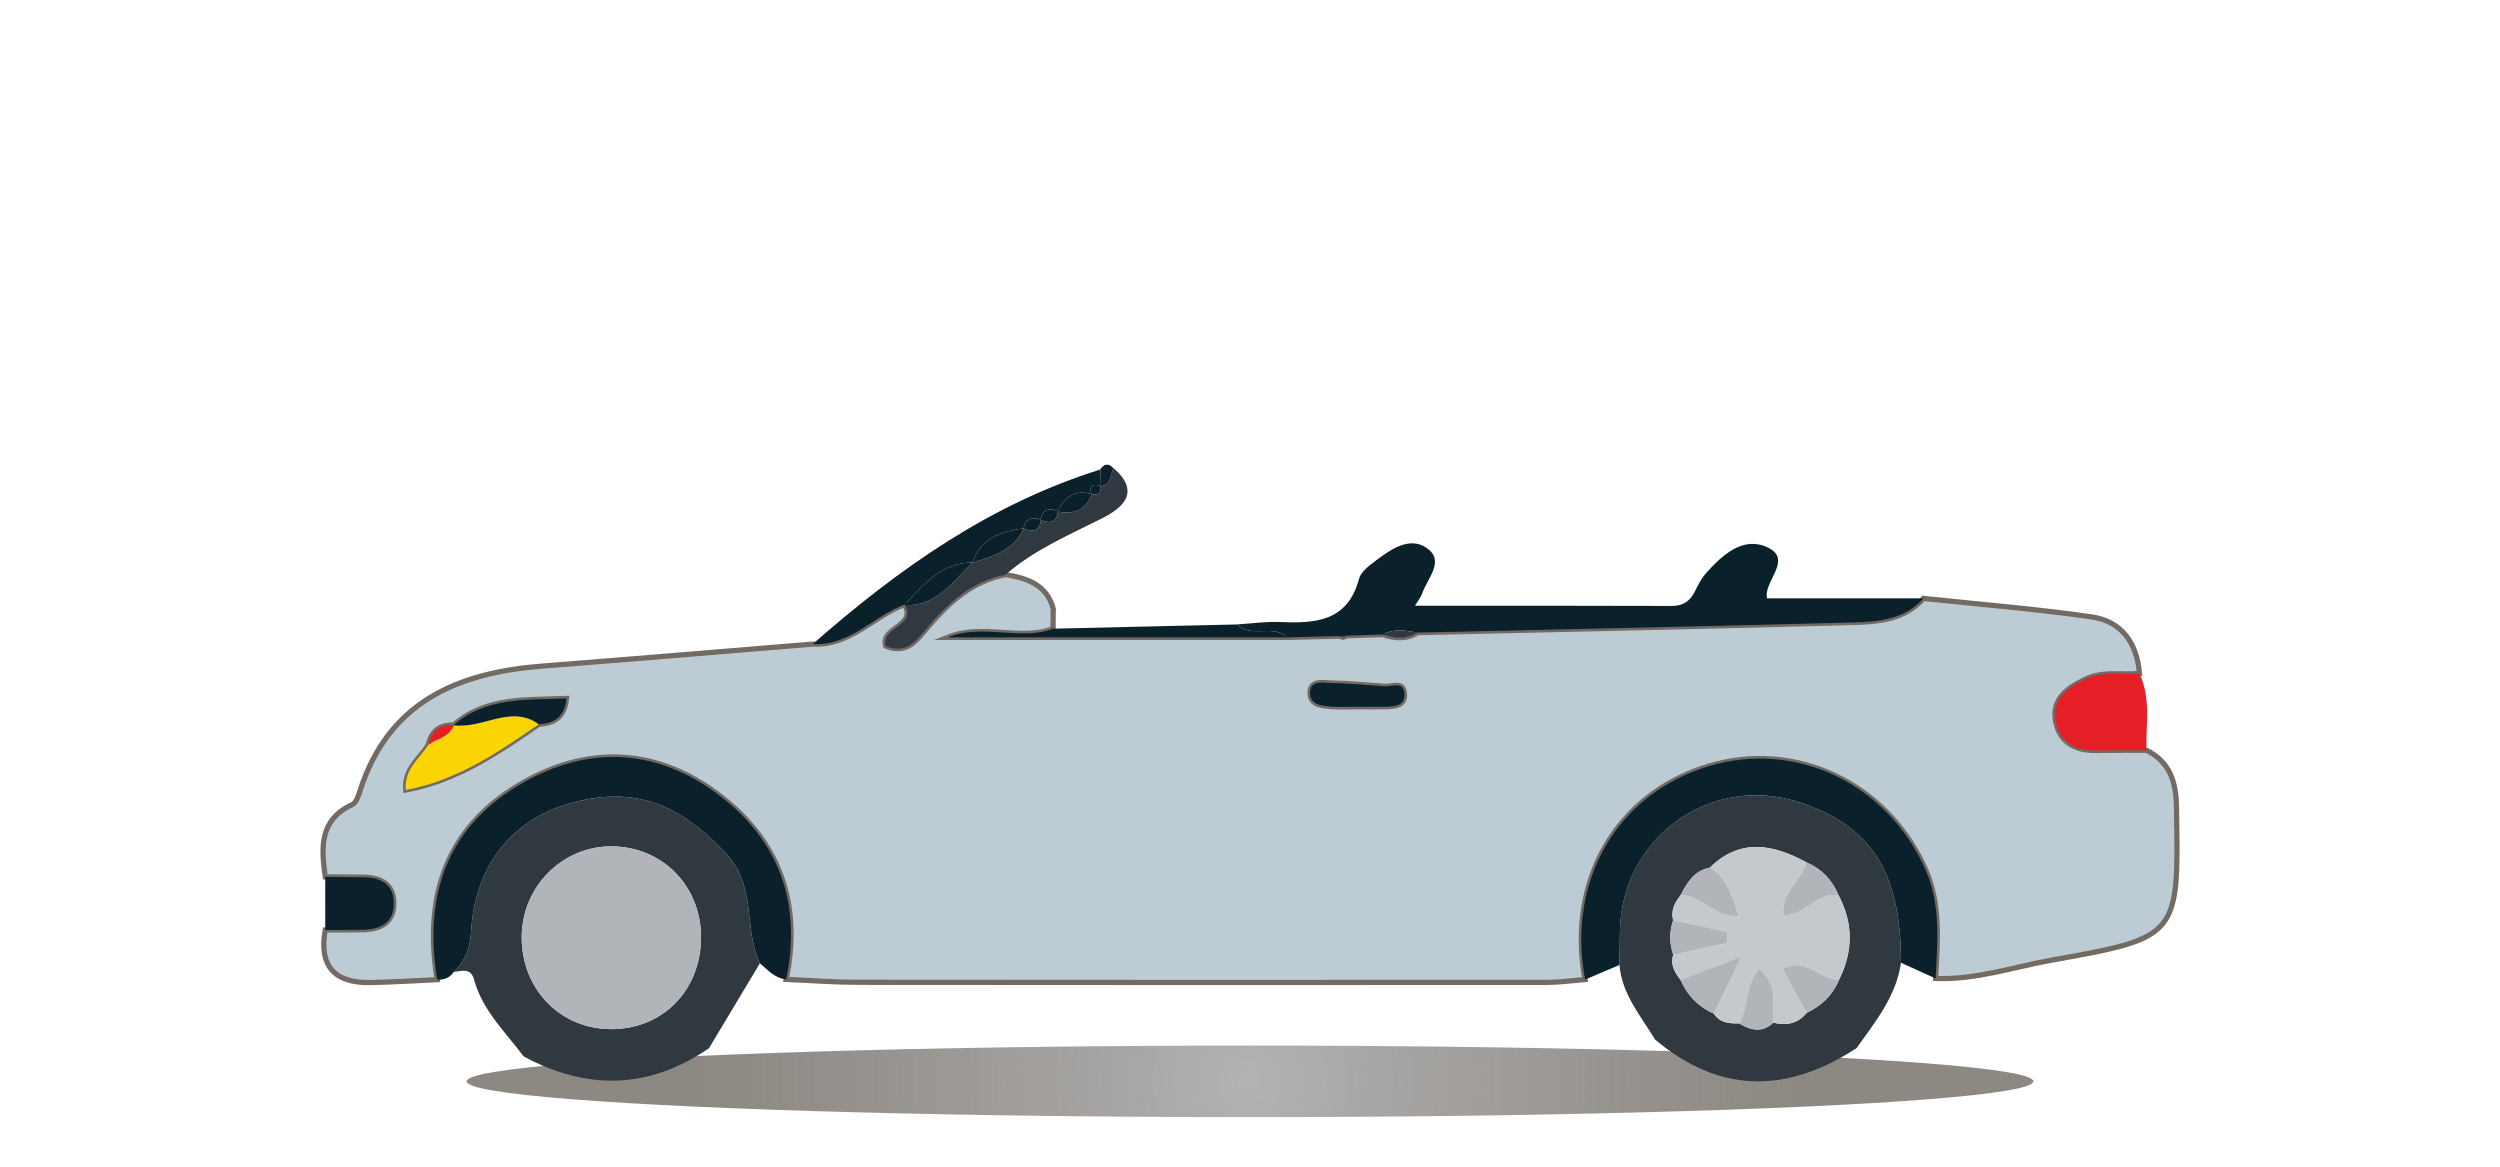 <?xml version="1.0" encoding="utf-8"?>
<!-- Generator: Adobe Illustrator 25.4.1, SVG Export Plug-In . SVG Version: 6.00 Build 0)  -->
<svg version="1.1" id="Layer_1" xmlns="http://www.w3.org/2000/svg" xmlns:xlink="http://www.w3.org/1999/xlink" x="0px" y="0px"
	 width="120px" height="56px" viewBox="0 0 120 56" style="enable-background:new 0 0 120 56;" xml:space="preserve">
<style type="text/css">
	.st0{fill:url(#SVGID_1_);}
	.st1{fill:#BDCCD4;stroke:#726A63;stroke-width:0.25;stroke-miterlimit:10;}
	.st2{fill:#303940;}
	.st3{fill:#0A212B;}
	.st4{fill:#E61E26;}
	.st5{fill:#FBD404;}
	.st6{fill:#C5C9CC;}
	.st7{fill:#B1B4B8;}
</style>
<g>
	<radialGradient id="SVGID_1_" cx="60" cy="51.905" r="26.617" gradientUnits="userSpaceOnUse">
		<stop  offset="0" style="stop-color:#B3B3B3"/>
		<stop  offset="1" style="stop-color:#726A63;stop-opacity:0.8"/>
	</radialGradient>
	<ellipse class="st0" cx="60" cy="51.905" rx="37.603" ry="1.718"/>
	<g>
		<path class="st1" d="M50.554,29.24c-0.002,0.312-0.005,0.623-0.006,0.935
			c-1.568,0.61-3.334-0.275-5.071,0.42c5.575,0,10.938,0,16.301,0
			c0.836-0.021,1.671-0.042,2.507-0.062l0.192,0.053l0.186-0.072
			c0.568-0.018,1.137-0.037,1.705-0.055c0.567,0.19,1.127,0.245,1.666-0.092
			c6.979-0.158,13.959-0.3,20.938-0.488c1.209-0.033,2.455-0.139,3.354-1.156
			c2.693,0.287,5.396,0.502,8.074,0.888c1.44,0.208,2.179,1.259,2.294,2.715
			c-0.87,0.08-1.766-0.132-2.608,0.282c-0.839,0.412-1.6,0.92-1.422,1.977
			c0.17,1.01,0.909,1.45,1.923,1.437c0.815-0.01,1.631-0.007,2.446-0.01
			c1.108,0.557,1.414,1.49,1.436,2.68c0.116,6.258,0.142,6.304-5.962,7.39
			c-1.856,0.33-3.674,0.959-5.596,0.885c0.084-1.764,0.263-3.529-0.485-5.225
			c-1.82-4.129-6.23-6.237-10.428-4.961c-4.398,1.337-6.797,5.489-5.915,10.237
			c-0.605,0.047-1.209,0.135-1.814,0.136c-11.028,0.007-22.055,0.008-33.083-0.004
			c-1.15-0.001-2.3-0.09-3.45-0.138c0.751-3.601-0.301-6.621-3.199-8.827
			c-2.91-2.215-6.152-2.451-9.357-0.657c-3.719,2.082-4.862,5.418-4.195,9.496
			c-1.068,0.048-2.135,0.118-3.203,0.139c-1.723,0.034-2.485-0.79-2.171-2.524
			c0.604-0.004,1.208-0,1.812-0.012c0.837-0.017,1.482-0.331,1.481-1.266
			c-0.002-0.931-0.635-1.251-1.48-1.257c-0.604-0.005-1.208-0.008-1.812-0.013
			c-0.194-1.389-0.297-2.73,1.297-3.472c0.192-0.089,0.298-0.434,0.378-0.682
			c1.376-4.267,4.696-5.653,8.768-5.968c4.32-0.334,8.637-0.7,12.955-1.052
			c1.782,0.092,2.909-1.332,4.406-1.901c0.616,1.058-1.184,1.082-0.898,1.997
			c1.023,0.414,1.482-0.283,2.01-0.903c1.009-1.185,2.13-2.223,3.74-2.528
			c1.051,0.172,1.996,0.489,2.302,1.681C50.569,29.265,50.554,29.24,50.554,29.24
			z M21.785,34.8c-0.675-0.024-1.082,0.299-1.231,0.954
			c-0.394,0.659-1.156,1.126-1.079,2.168c2.463-0.458,4.427-1.804,6.388-3.157
			c0.718-0.044,1.228-0.308,1.33-1.24c-1.978,0.084-3.867-0.077-5.42,1.28
			L21.785,34.8z M65.12,33.925c0.475,0,0.95,0.011,1.424-0.003
			c0.412-0.012,0.896-0.046,0.872-0.594c-0.029-0.658-0.572-0.362-0.929-0.386
			c-0.875-0.059-1.749-0.139-2.625-0.16c-0.369-0.009-0.942-0.135-0.978,0.423
			c-0.04,0.63,0.549,0.672,1.016,0.711
			C64.304,33.95,64.713,33.923,65.12,33.925z"/>
		<path class="st2" d="M89.117,50.308c-3.322,2.172-6.554,2.215-9.674-0.409
			c-0.684-1.139-1.593-2.171-1.709-3.581c0.007-0.544,0.012-1.087,0.022-1.631
			c0.085-4.492,4.357-7.562,8.599-6.179c3.481,1.135,4.89,3.354,4.893,7.704
			C91.018,47.827,90.016,49.041,89.117,50.308z M82.071,41.648
			c-0.747,0.141-1.089,0.714-1.4,1.318c-0.274,0.353-0.484,0.726-0.36,1.199
			c-0.186,0.557-0.181,1.113,0.004,1.669c-0.151,0.478,0.076,0.846,0.35,1.2
			c0.326,0.747,0.856,1.293,1.603,1.625c0.291,0.445,0.741,0.475,1.207,0.462
			c0.555,0.337,1.105,0.473,1.643-0.033c0.625,0.153,1.174,0.052,1.601-0.47
			c0.716-0.34,1.255-0.852,1.557-1.597c0.675-1.351,0.689-2.698-0.022-4.041
			c-0.299-0.738-0.812-1.268-1.542-1.587
			C85.113,40.529,83.543,40.203,82.071,41.648z"/>
		<path class="st2" d="M34.033,50.312c-2.884,1.981-5.853,2.034-8.898,0.395
			c-0.882-1.177-1.983-2.21-2.384-3.7c-0.15-0.557-0.589-0.406-0.977-0.349
			c0.554-0.531,0.793-1.128,0.839-1.946c0.174-3.114,1.946-5.35,4.694-6.137
			c3.143-0.9,5.319,0.025,7.523,2.372c1.524,1.622,0.838,3.624,1.646,5.291
			C35.662,47.596,34.848,48.954,34.033,50.312z M33.649,44.986
			c-0.002-2.497-1.9-4.389-4.372-4.36c-2.32,0.028-4.21,1.953-4.235,4.313
			c-0.026,2.52,1.829,4.45,4.286,4.459
			C31.811,49.408,33.651,47.529,33.649,44.986z"/>
		<path class="st3" d="M66.368,30.458c-0.568,0.018-1.137,0.037-1.705,0.055
			c-0.126,0.006-0.252,0.013-0.378,0.019c-0.836,0.021-1.671,0.042-2.506,0.062
			c-0.677-0.66-1.714,0.06-2.385-0.623c0.676-0.041,1.354-0.14,2.027-0.113
			c1.697,0.069,3.259-0.006,3.812-2.074c0.092-0.344,0.495-0.642,0.815-0.881
			c0.715-0.537,1.599-1.153,2.407-0.618c0.929,0.616,0.078,1.449-0.178,2.166
			c-0.111,0.312-0.367,0.585-0.347,0.625c4.196,0,8.252-0.007,12.307,0.009
			c0.551,0.002,0.88-0.226,1.115-0.692c0.152-0.301,0.305-0.617,0.525-0.865
			c0.79-0.89,1.794-1.805,2.963-1.256c1.252,0.589-0.214,1.635-0.021,2.449
			c2.517,0,5.012,0,7.507-0c-0.9,1.017-2.145,1.123-3.354,1.156
			c-6.978,0.188-13.958,0.33-20.937,0.488
			C67.472,30.266,66.909,30.158,66.368,30.458z"/>
		<path class="st3" d="M91.249,46.212c-0.003-4.349-1.413-6.568-4.893-7.704
			c-4.241-1.383-8.514,1.687-8.599,6.179c-0.01,0.544-0.015,1.087-0.022,1.631
			c-0.551,0.234-1.101,0.468-1.652,0.701c-0.882-4.749,1.517-8.9,5.915-10.237
			c4.198-1.276,8.608,0.832,10.428,4.961c0.747,1.695,0.569,3.461,0.485,5.225
			C92.356,46.716,91.803,46.464,91.249,46.212z"/>
		<path class="st3" d="M36.476,46.238c-0.808-1.667-0.122-3.668-1.646-5.291
			c-2.203-2.347-4.38-3.271-7.523-2.372c-2.748,0.787-4.52,3.023-4.694,6.137
			c-0.046,0.817-0.286,1.415-0.839,1.946c-0.189,0.282-0.462,0.382-0.789,0.365
			c-0.667-4.078,0.476-7.414,4.195-9.496c3.205-1.794,6.447-1.558,9.357,0.657
			c2.897,2.206,3.95,5.226,3.198,8.827C37.191,46.957,36.857,46.559,36.476,46.238z
			"/>
		<path class="st3" d="M43.414,29.018c-1.496,0.57-2.624,1.993-4.406,1.901
			c4.112-3.614,8.524-6.734,13.825-8.388l-0.009-0.015
			c-0.006,0.272-0.013,0.544-0.019,0.816l0.014-0.018
			c-0.383-0.099-0.565,0.002-0.422,0.425l0.024-0.019
			c-0.808-0.235-1.321,0.12-1.656,0.83l0.019-0.012
			c-0.435-0.173-0.743-0.091-0.835,0.419l0.017-0.01
			c-0.426-0.155-0.74-0.087-0.834,0.419l0.014-0.01
			c-1.086,0.157-2.08,0.453-2.47,1.652l0.024-0.018
			c-1.506,0.026-2.383,1.06-3.287,2.05L43.414,29.018z"/>
		<path class="st2" d="M48.267,27.584c-1.61,0.304-2.731,1.343-3.74,2.528
			c-0.528,0.62-0.987,1.317-2.01,0.903c-0.286-0.916,1.513-0.939,0.898-1.997
			c-0-0-0.002,0.023-0.002,0.023c1.57,0.078,2.334-1.139,3.287-2.05
			l-0.024,0.018c0.989-0.303,1.992-0.585,2.47-1.652l-0.014,0.01
			c0.445,0.192,0.764,0.134,0.834-0.419l-0.017,0.01
			c0.445,0.193,0.757,0.12,0.835-0.419c0,0-0.019,0.012-0.019,0.012
			c0.775,0.169,1.344-0.074,1.656-0.83l-0.024,0.019
			c0.311,0.027,0.496-0.07,0.422-0.425l-0.014,0.018
			c0.55-0.018,0.464-0.529,0.647-0.832l0.009-0.028
			c1.291,1.147,0.46,1.891-0.566,2.41C51.294,25.69,49.639,26.389,48.267,27.584
			z"/>
		<path class="st4" d="M103.032,36.012c-0.815,0.003-1.631-0-2.446,0.01
			c-1.014,0.013-1.753-0.427-1.923-1.437c-0.178-1.057,0.584-1.565,1.422-1.977
			c0.842-0.414,1.738-0.202,2.608-0.282
			C103.255,33.513,102.996,34.776,103.032,36.012z"/>
		<path class="st3" d="M59.394,29.973c0.671,0.683,1.708-0.038,2.385,0.623
			c-5.363-0-10.726-0-16.301-0c1.736-0.695,3.503,0.19,5.071-0.42
			C53.496,30.107,56.445,30.04,59.394,29.973z"/>
		<path class="st3" d="M15.612,42.092c0.604,0.004,1.208,0.008,1.812,0.013
			c0.845,0.007,1.479,0.326,1.48,1.257c0.002,0.935-0.644,1.249-1.481,1.266
			c-0.604,0.012-1.208,0.009-1.812,0.012C15.611,43.79,15.612,42.941,15.612,42.092
			z"/>
		<path class="st3" d="M53.461,22.471l-0.009,0.028c-0.216-0.26-0.425-0.255-0.627,0.016
			l0.009,0.015C53.043,22.511,53.252,22.491,53.461,22.471z"/>
		<path class="st2" d="M50.554,29.24c0,0,0.014,0.025,0.015,0.025L50.554,29.24z"/>
		<path class="st5" d="M25.863,34.764c-1.96,1.354-3.925,2.699-6.388,3.157
			c-0.077-1.042,0.685-1.509,1.079-2.168c0.428-0.295,1.032-0.363,1.231-0.953
			l-0.011,0.005C23.139,35.029,24.49,33.793,25.863,34.764z"/>
		<path class="st3" d="M65.12,33.924c-0.407-0.001-0.816,0.026-1.22-0.008
			c-0.468-0.039-1.057-0.081-1.016-0.711c0.036-0.558,0.609-0.431,0.978-0.423
			c0.876,0.02,1.75,0.1,2.625,0.16c0.356,0.024,0.9-0.272,0.929,0.386
			c0.024,0.548-0.459,0.582-0.872,0.594C66.07,33.936,65.595,33.925,65.12,33.924
			z"/>
		<path class="st3" d="M25.863,34.764c-1.373-0.971-2.724,0.265-4.089,0.04
			c1.553-1.357,3.442-1.196,5.42-1.28C27.091,34.456,26.581,34.721,25.863,34.764
			z"/>
		<path class="st4" d="M21.785,34.8c-0.199,0.59-0.803,0.658-1.231,0.953
			C20.703,35.098,21.11,34.776,21.785,34.8z"/>
		<path class="st2" d="M66.368,30.458c0.54-0.3,1.103-0.192,1.666-0.092
			C67.496,30.703,66.936,30.648,66.368,30.458z"/>
		<path class="st2" d="M64.285,30.533c0.126-0.006,0.252-0.013,0.378-0.019l-0.186,0.072
			L64.285,30.533z"/>
		<path class="st6" d="M80.311,44.165c-0.124-0.473,0.086-0.846,0.36-1.199
			c0.992-0.011,1.626,1.089,2.784,1.01c-0.332-0.988-0.534-1.849-1.383-2.328
			c1.472-1.445,3.042-1.119,4.641-0.256c-0.243,0.864-1.242,1.416-1.112,2.536
			c1.085,0.034,1.628-1.156,2.654-0.949c0.711,1.343,0.697,2.69,0.022,4.041
			c-0.91,0.057-1.562-1.151-2.72-0.502c0.399,0.719,0.781,1.409,1.163,2.099
			c-0.427,0.521-0.977,0.623-1.601,0.47c-0.018-0.888,0.22-1.843-0.677-2.585
			c-0.695,0.773-0.484,1.831-0.966,2.619c-0.466,0.013-0.916-0.017-1.207-0.462
			c0.397-0.818,0.793-1.635,1.335-2.752c-1.222,0.469-2.08,0.798-2.938,1.128
			c-0.274-0.354-0.501-0.722-0.351-1.2c0.868-0.191,1.735-0.383,2.603-0.574
			c-0-0.173-0-0.346-0-0.519
			C82.049,44.549,81.18,44.357,80.311,44.165z"/>
		<path class="st7" d="M86.72,48.617c-0.382-0.69-0.765-1.38-1.163-2.099
			c1.158-0.649,1.81,0.559,2.72,0.502
			C87.976,47.765,87.436,48.277,86.72,48.617z"/>
		<path class="st7" d="M80.666,47.033c0.858-0.329,1.717-0.659,2.938-1.128
			c-0.542,1.117-0.938,1.935-1.335,2.752
			C81.522,48.326,80.992,47.781,80.666,47.033z"/>
		<path class="st7" d="M83.476,49.12c0.482-0.788,0.272-1.845,0.966-2.619
			c0.897,0.742,0.659,1.697,0.677,2.585
			C84.581,49.592,84.031,49.456,83.476,49.12z"/>
		<path class="st7" d="M88.255,42.98c-1.027-0.207-1.569,0.983-2.654,0.949
			c-0.13-1.119,0.87-1.672,1.112-2.536C87.442,41.712,87.955,42.242,88.255,42.98z
			"/>
		<path class="st7" d="M82.071,41.648c0.849,0.48,1.051,1.341,1.383,2.328
			c-1.158,0.079-1.792-1.022-2.784-1.01
			C80.982,42.362,81.324,41.789,82.071,41.648z"/>
		<path class="st7" d="M80.311,44.165c0.869,0.192,1.738,0.384,2.607,0.575
			c0,0.173,0,0.346,0,0.519c-0.868,0.191-1.736,0.383-2.603,0.574
			C80.13,45.278,80.125,44.722,80.311,44.165z"/>
		<path class="st7" d="M33.649,44.986c0.002,2.542-1.838,4.421-4.321,4.412
			c-2.457-0.009-4.312-1.939-4.286-4.459c0.024-2.361,1.914-4.286,4.235-4.313
			C31.748,40.597,33.646,42.49,33.649,44.986z"/>
		<path class="st3" d="M46.7,26.991c-0.954,0.911-1.717,2.128-3.287,2.05
			C44.316,28.051,45.194,27.017,46.7,26.991z"/>
		<path class="st3" d="M49.145,25.357c-0.478,1.067-1.481,1.35-2.47,1.652
			C47.065,25.81,48.059,25.514,49.145,25.357z"/>
		<path class="st3" d="M52.421,23.721c-0.311,0.756-0.881,0.999-1.656,0.83
			C51.1,23.841,51.613,23.486,52.421,23.721z"/>
		<path class="st3" d="M50.784,24.539c-0.078,0.539-0.39,0.611-0.835,0.419
			C50.042,24.448,50.349,24.366,50.784,24.539z"/>
		<path class="st3" d="M52.824,22.516c0.202-0.271,0.411-0.276,0.627-0.016
			c-0.182,0.303-0.096,0.815-0.647,0.832C52.812,23.06,52.818,22.788,52.824,22.516
			z"/>
		<path class="st3" d="M49.966,24.948c-0.071,0.553-0.39,0.611-0.834,0.419
			C49.225,24.861,49.539,24.792,49.966,24.948z"/>
		<path class="st3" d="M52.819,23.314c0.075,0.355-0.111,0.452-0.422,0.425
			C52.254,23.316,52.436,23.215,52.819,23.314z"/>
	</g>
</g>
</svg>
